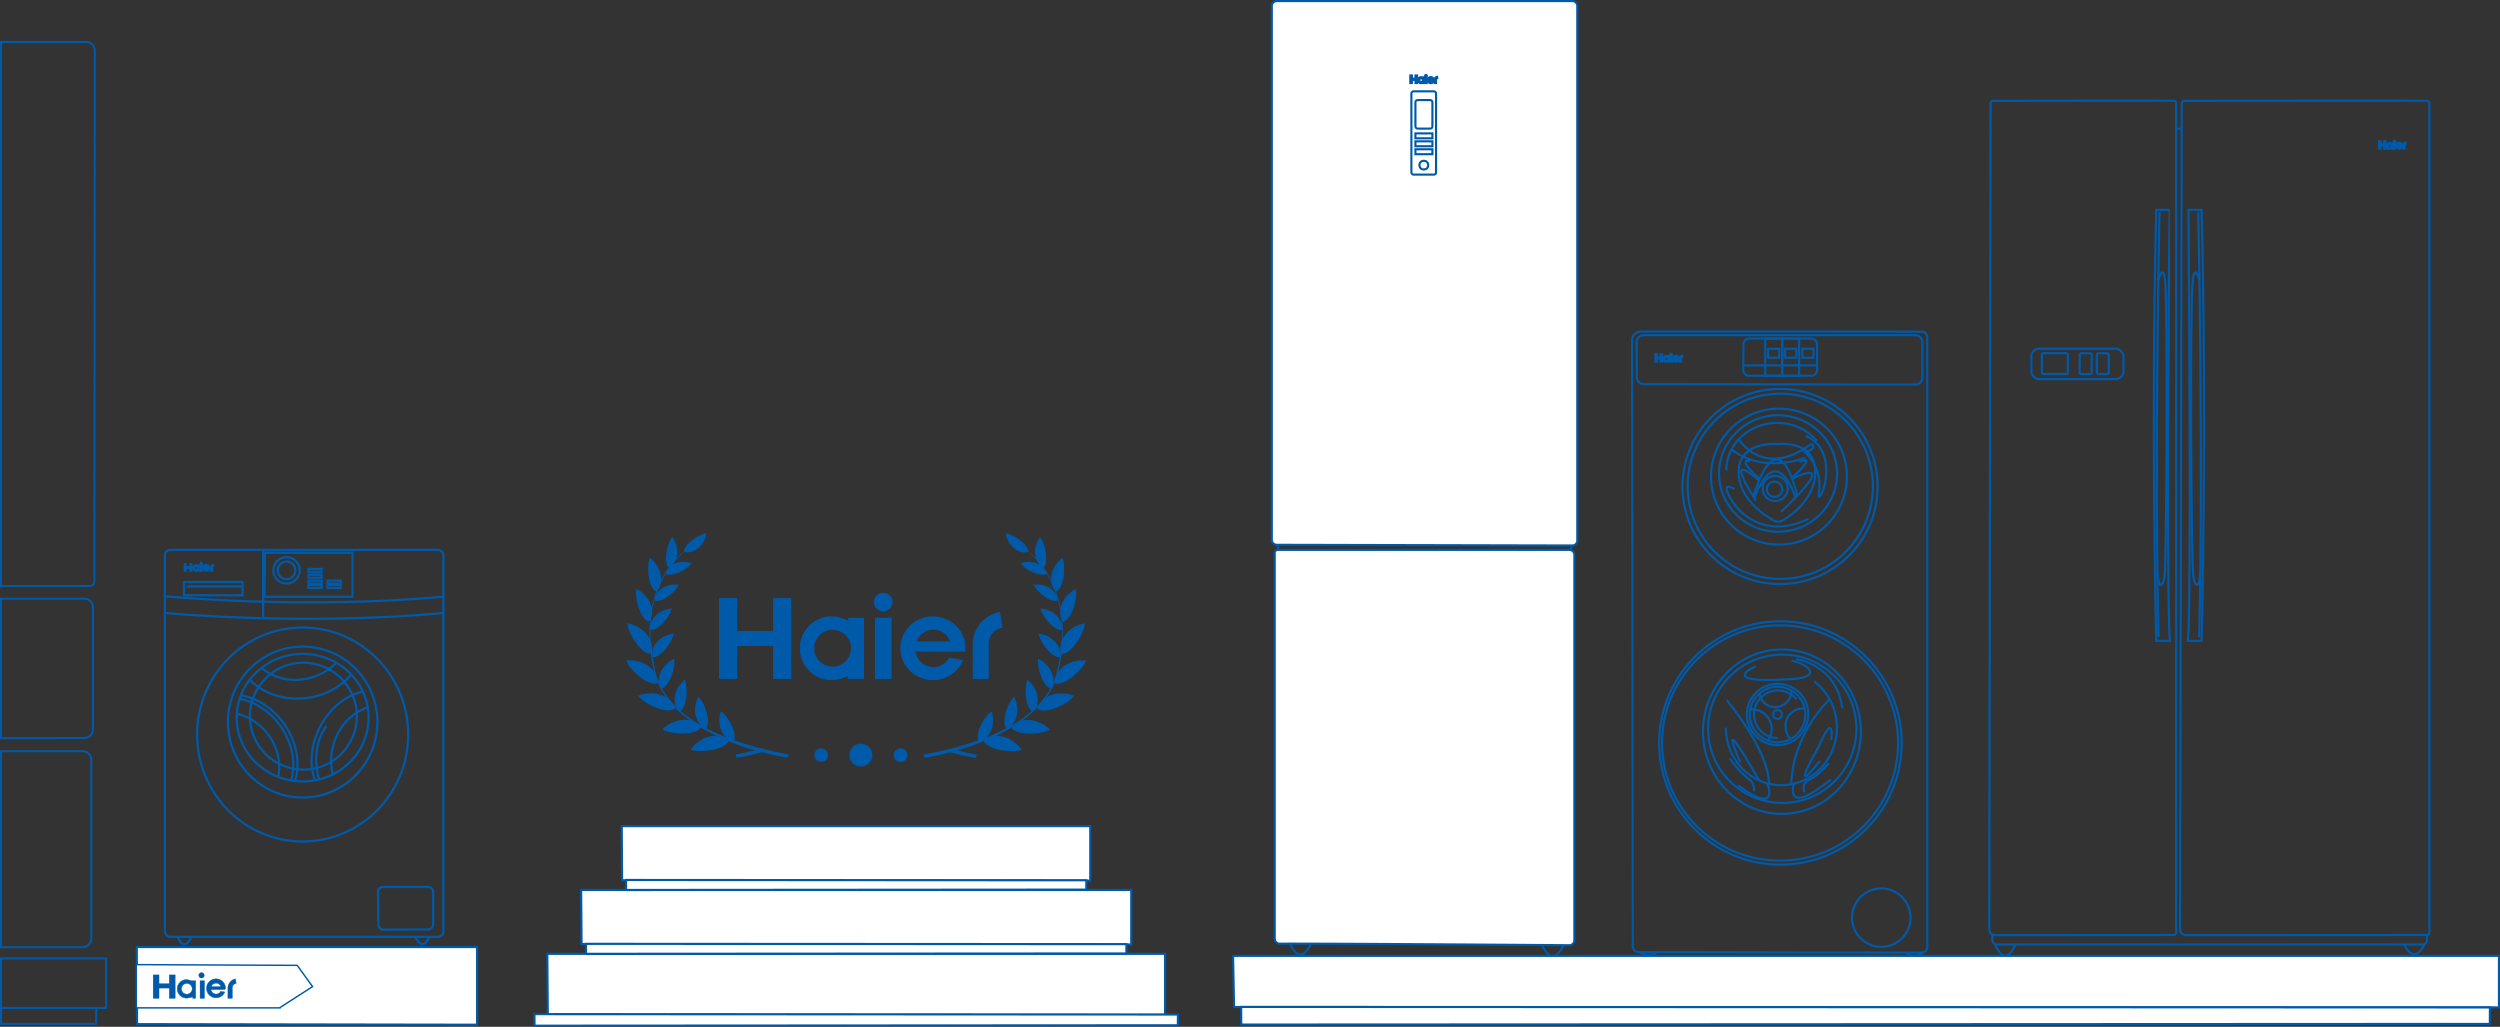 <svg id="Слой_1" data-name="Слой 1" xmlns="http://www.w3.org/2000/svg" width="1923.16" height="789.86" viewBox="0 0 1923.16 789.86"><rect x="0" y="0" width="1923.16" height="789.86" fill="#333333" stroke="none"/><defs><style>.cls-1,.cls-10,.cls-11,.cls-12,.cls-13,.cls-14,.cls-15,.cls-16,.cls-17,.cls-19,.cls-3,.cls-4{fill:none;}.cls-1,.cls-10,.cls-11,.cls-12,.cls-13,.cls-14,.cls-15,.cls-16,.cls-17,.cls-18,.cls-19,.cls-2,.cls-3,.cls-4,.cls-5,.cls-8,.cls-9{stroke:#005aaa;stroke-miterlimit:10;}.cls-1,.cls-2{stroke-width:1.64px;}.cls-2,.cls-5,.cls-8,.cls-9{fill:#fff;}.cls-3{stroke-width:1.4px;}.cls-4{stroke-width:1.5px;}.cls-5{stroke-width:1.67px;}.cls-18,.cls-6,.cls-7{fill:#005aaa;}.cls-6{fill-rule:evenodd;}.cls-10,.cls-8{stroke-width:1.69px;}.cls-17,.cls-9{stroke-width:1.13px;}.cls-11{stroke-width:1.69px;}.cls-12{stroke-width:1.71px;}.cls-13{stroke-width:1.69px;}.cls-14{stroke-width:1.69px;}.cls-15{stroke-width:1.69px;}.cls-16{stroke-width:1.68px;}.cls-18{stroke-width:0.28px;}.cls-19{stroke-width:1.55px;}</style></defs><title>big-bg</title><path class="cls-1" d="M992.32,725.86s7.17,19,16.39-.08" transform="translate(0.03)"/><path class="cls-1" d="M1186.34,727.15s7.36,18.83,16.58-.28" transform="translate(0.03)"/><path class="cls-2" d="M978.33,415.28V4.62a3.8,3.8,0,0,1,3.8-3.8h227.39a3.8,3.8,0,0,1,3.8,3.8V415.83a3.8,3.8,0,0,1-3.81,3.8l-227.41-.54A3.78,3.78,0,0,1,978.33,415.28Z" transform="translate(0.03)"/><line class="cls-1" x1="1208.53" y1="419.57" x2="1208.53" y2="422.94"/><line class="cls-1" x1="983.08" y1="419.11" x2="983.11" y2="422.88"/><path class="cls-1" d="M1345.67,260.4h47.58a4.53,4.53,0,0,1,4.53,4.53v19.6a4.53,4.53,0,0,1-4.53,4.53h-47.75a4.53,4.53,0,0,1-4.53-4.57l.17-19.6A4.53,4.53,0,0,1,1345.67,260.4Z" transform="translate(0.03)"/><ellipse class="cls-1" cx="1369.6" cy="571.56" rx="93.29" ry="93.6"/><path class="cls-1" d="M1260.34,732.37A4.32,4.32,0,0,1,1256,728c-.05-44.1-.43-412.5-.54-466.3a6.59,6.59,0,0,1,6.58-6.61c34-.16,188.4,0,216.23.06a4.3,4.3,0,0,1,4.28,4.33v469a4.33,4.33,0,0,1-4.34,4.34C1449.84,732.84,1290.63,732.5,1260.34,732.37Z" transform="translate(0.03)"/><circle class="cls-1" cx="1369.35" cy="374.24" r="75.05"/><circle class="cls-1" cx="1368.51" cy="366.65" r="52.28"/><circle class="cls-1" cx="1369.49" cy="374.1" r="71.26"/><ellipse class="cls-1" cx="1367.8" cy="364.26" rx="45.4" ry="44.83"/><path class="cls-1" d="M1328,361.87c0-20.18,17.49-36.54,39.07-36.54a40,40,0,0,1,30.6,13.82" transform="translate(0.03)"/><path class="cls-1" d="M1368.22,341.61s-30.16-3-30.73,21,27.09,37.83,27.09,37.83a7.13,7.13,0,0,0,6.64,0s25.71-14,25.15-38-28.26-20.85-28.26-20.85" transform="translate(0.03)"/><path class="cls-1" d="M1338.12,338.61s18.55,30.15,55.44,2.74c0,0,5.27,3.58-5.06,6.32,3.37,3.58,13.28,14.34,10.75,31s19.82-30.36-10.33-43.43" transform="translate(0.03)"/><path class="cls-1" d="M1332.22,345.78s19.61,18.55,56.29,6.54" transform="translate(0.03)"/><path class="cls-1" d="M1349.51,383.31s15.07-46.27,31.73-.53" transform="translate(0.03)"/><path class="cls-1" d="M1348.66,382.25s17.6-64.3,34-.84" transform="translate(0.03)"/><circle class="cls-1" cx="1365.56" cy="375.72" r="9.7"/><circle class="cls-1" cx="1365.13" cy="376.35" r="5.9"/><path class="cls-1" d="M1346.13,354.85s-11.28-3.37,7.48,13.7" transform="translate(0.03)"/><path class="cls-1" d="M1353.09,369.6S1324,343,1350.77,385.2" transform="translate(0.03)"/><path class="cls-1" d="M1378.28,367.6s20.77-18.24,6-12.33" transform="translate(0.03)"/><path class="cls-1" d="M1378.6,368.34s40.05-20.66-8.64,25.51" transform="translate(0.03)"/><path class="cls-1" d="M1334.12,376.14s-11-7-3,7.17,28.88,30.78,60.08,15.81" transform="translate(0.03)"/><circle class="cls-1" cx="1447.21" cy="705.92" r="22.49"/><path class="cls-1" d="M1391,549.64c-.29,13-10.57,23.61-23.61,23.61a23.61,23.61,0,1,1,0-47.22C1380.81,526.2,1391.26,536.72,1391,549.64Z" transform="translate(0.03)"/><circle class="cls-1" cx="1367.38" cy="549.64" r="21.36"/><circle class="cls-1" cx="1367.38" cy="549.64" r="3.37"/><path class="cls-1" d="M1377.55,568.47c-2.93-2.37-4-6.34-4-10.4a12.94,12.94,0,0,1,14.89-12.78" transform="translate(0.03)"/><path class="cls-1" d="M1378.11,531.23c0,6.83-5.61,12.79-12.44,12.79a12.37,12.37,0,0,1-12.27-10.82" transform="translate(0.03)"/><path class="cls-1" d="M1346.34,545.7a11.48,11.48,0,0,1,1.34,0,15.18,15.18,0,0,1,12.37,24" transform="translate(0.03)"/><ellipse class="cls-1" cx="1370.76" cy="562.85" rx="60.71" ry="63.24"/><circle class="cls-1" cx="1371.04" cy="560.6" r="57.06"/><ellipse class="cls-1" cx="1369.35" cy="571.56" rx="90.79" ry="90.51"/><path class="cls-1" d="M1395.56,524.08A44.75,44.75,0,0,1,1413,559.76c0,24.45-19.11,44.27-42.69,44.27s-42.69-19.82-42.69-44.27" transform="translate(0.03)"/><path class="cls-1" d="M1407.48,538s-27.93,24.77-29.62,65.25" transform="translate(0.03)"/><path class="cls-1" d="M1408.75,569.24s2.74-23.82-9.91,5.48c0,0-24.45,42.37,1.26,10.54" transform="translate(0.03)"/><path class="cls-1" d="M1328.21,538.47s32.36,38.37,32.57,64.3" transform="translate(0.03)"/><path class="cls-1" d="M1338.54,586.11s-20.45-46.7,14.55,14" transform="translate(0.03)"/><path class="cls-1" d="M1350.56,512.54s-32.25,14.12,29.72,9.7c20.87-1.9,11.38-11-2.11-14.12" transform="translate(0.03)"/><path class="cls-1" d="M1381.55,507.05s31.2,3.79,35.63,37.74" transform="translate(0.03)"/><path class="cls-1" d="M1359.42,602.34s10.54,25.93-22.35,1.9" transform="translate(0.03)"/><path class="cls-1" d="M1379.86,603s-8,26.14,28.46-3.37" transform="translate(0.03)"/><path class="cls-1" d="M1330.53,583.37s7.59,10.75,13.91,15.18,4.64,10.12,4.64,10.12" transform="translate(0.03)"/><path class="cls-1" d="M1406.85,587.16s-8.43,9.7-15.18,12.86-3.58,9.49-3.58,9.49" transform="translate(0.03)"/><path class="cls-1" d="M1367.64,567.77A18.34,18.34,0,1,1,1381.95,538" transform="translate(0.03)"/><path class="cls-1" d="M1261.53,732.49s6,4.92,13.63-.14" transform="translate(0.03)"/><path class="cls-1" d="M1466.58,733s5.2,4.92,12.79-.14" transform="translate(0.03)"/><path class="cls-1" d="M1264.26,257.87h209.2a5.27,5.27,0,0,1,5.27,5.27v27.39a5.27,5.27,0,0,1-5.28,5.27l-209.08-.27a5.27,5.27,0,0,1-5.27-5.25l-.12-27.13A5.27,5.27,0,0,1,1264.26,257.87Z" transform="translate(0.03)"/><rect class="cls-1" x="1357.9" y="260.4" width="13.07" height="28.67"/><rect class="cls-1" x="1370.95" y="260.41" width="13.07" height="28.67"/><rect class="cls-1" x="1360.07" y="268.31" width="8.57" height="6.87"/><path class="cls-1" d="M1341,288" transform="translate(0.03)"/><path class="cls-1" d="M1397.71,288" transform="translate(0.03)"/><line class="cls-1" x1="1341.06" y1="281.1" x2="1397.74" y2="281.1"/><rect class="cls-1" x="1373.29" y="268.31" width="8.57" height="6.87"/><rect class="cls-1" x="1386.5" y="268.31" width="8.57" height="6.87"/><rect class="cls-1" x="1562.67" y="268.2" width="70.83" height="23.47" rx="6.04" ry="6.04"/><path class="cls-1" d="M1534.81,726.46s6.85,19.42,15.67-.08" transform="translate(0.03)"/><path class="cls-1" d="M1849.49,726.69s6.8,16.51,15.55-.07" transform="translate(0.03)"/><path class="cls-1" d="M1534.71,719.4a4.44,4.44,0,0,1-4.46-4.46c.08-55,.92-598.76,1-635.44a1.93,1.93,0,0,1,1.94-1.95c16,0,122.54-.23,138.91,0a2,2,0,0,1,1.94,2V717.34a1.92,1.92,0,0,1-1.92,1.94C1657,719.29,1557.22,719.37,1534.71,719.4Z" transform="translate(0.03)"/><path class="cls-1" d="M1867,719.38l0,3.89a3.24,3.24,0,0,1-3.23,3.27c-32.32,0-295.68.07-327.9.06a3.22,3.22,0,0,1-3.23-3.23c0-1.17,0-2.58,0-4.09" transform="translate(0.03)"/><path class="cls-1" d="M1681.48,719.4a4.46,4.46,0,0,1-4.48-4.47c.11-54.9,1.22-597.18,1.3-635.28a2.09,2.09,0,0,1,2.11-2.11c19.69,0,167.28-.2,186.48,0a2,2,0,0,1,1.93,2V717.34a1.92,1.92,0,0,1-1.92,1.93C1848.82,719.29,1708.62,719.37,1681.48,719.4Z" transform="translate(0.03)"/><line class="cls-1" x1="1674.19" y1="99.06" x2="1678.41" y2="99.06"/><path class="cls-1" d="M1683,493l10.58,0s4.23-164.15,0-331.54h-10.1S1686,474,1683,493Z" transform="translate(0.03)"/><path class="cls-1" d="M1691,163.15s4.08,186.64.7,327" transform="translate(0.03)"/><path class="cls-1" d="M1691.87,215.5s-3.3-13-5.06-.49c-2.29,16.28-1.22,222.66.42,228.24-.17,2.75,4,15.33,5.43-3" transform="translate(0.03)"/><path class="cls-1" d="M1669.28,493l-10.58,0s-4.23-164.15,0-331.54h10.1S1666.28,474,1669.28,493Z" transform="translate(0.03)"/><path class="cls-1" d="M1661.22,163.15s-4.08,186.64-.7,327" transform="translate(0.03)"/><path class="cls-1" d="M1660.37,215.5s3.3-13,5.06-.49c2.29,16.28,1.22,222.66-.42,228.24.17,2.75-4,15.41-5.4-2.88" transform="translate(0.03)"/><rect class="cls-1" x="1570.75" y="271.68" width="19.96" height="16" rx="1.15" ry="1.15"/><rect class="cls-1" x="1599.84" y="271.78" width="9.21" height="16" rx="1.15" ry="1.15"/><rect class="cls-1" x="1613.02" y="271.78" width="9.21" height="16" rx="1.15" ry="1.15"/><polygon class="cls-2" points="948.56 735.3 1922.34 735.3 1922.34 774.93 949.33 774.64 948.56 735.3"/><polygon class="cls-2" points="954.75 774.58 1915.4 775 1915.31 787.65 954.86 788.14 954.75 774.58"/><path class="cls-3" d="M1291.52,276.31a2.27,2.27,0,0,0,0-.25,2.4,2.4,0,1,0-2.4,2.35,2.4,2.4,0,0,0,2.23-1.47l-1-.18a1.33,1.33,0,0,1-1.16.7,1.35,1.35,0,0,1-1.31-1.15Zm-2.35-1.63a1.34,1.34,0,0,1,1.24.87h-2.48A1.33,1.33,0,0,1,1289.16,274.68Z" transform="translate(0.03)"/><rect class="cls-3" x="1284.88" y="273.8" width="1.23" height="4.52"/><path class="cls-3" d="M1285.47,272a.68.68,0,1,0,.68.68.68.68,0,0,0-.68-.68" transform="translate(0.03)"/><polygon class="cls-3" points="1277.37 272.35 1277.37 274.78 1274.73 274.78 1274.73 272.35 1273.39 272.35 1273.39 278.31 1274.73 278.31 1274.73 275.88 1277.37 275.88 1277.37 278.31 1278.71 278.31 1278.71 272.35 1277.37 272.35"/><path class="cls-3" d="M1282.88,273.8V274a2.35,2.35,0,1,0,0,4v.24h1.2V273.8Zm-1.16,3.61a1.36,1.36,0,1,1,1.37-1.36A1.36,1.36,0,0,1,1281.72,277.41Z" transform="translate(0.03)"/><path class="cls-3" d="M1294.07,273.38a2.43,2.43,0,0,0-2,2.37v2.57h1.17V275.7a1.17,1.17,0,0,1,1-1.16Z" transform="translate(0.03)"/><path class="cls-3" d="M1848.1,112.46a2.27,2.27,0,0,0,0-.25,2.4,2.4,0,1,0-2.4,2.35,2.4,2.4,0,0,0,2.23-1.47l-1-.18a1.33,1.33,0,0,1-1.16.7,1.35,1.35,0,0,1-1.31-1.15Zm-2.35-1.63a1.34,1.34,0,0,1,1.24.87h-2.48A1.33,1.33,0,0,1,1845.74,110.83Z" transform="translate(0.03)"/><rect class="cls-3" x="1841.46" y="109.96" width="1.23" height="4.52"/><path class="cls-3" d="M1842,108.11a.68.68,0,1,0,.68.68.68.68,0,0,0-.68-.68" transform="translate(0.03)"/><polygon class="cls-3" points="1833.95 108.51 1833.95 110.94 1831.3 110.94 1831.3 108.51 1829.96 108.51 1829.96 114.47 1831.3 114.47 1831.3 112.04 1833.95 112.04 1833.95 114.47 1835.29 114.47 1835.29 108.51 1833.95 108.51"/><path class="cls-3" d="M1839.46,110v.24a2.35,2.35,0,1,0,0,4v.24h1.2V110Zm-1.16,3.61a1.36,1.36,0,1,1,1.37-1.36A1.36,1.36,0,0,1,1838.3,113.57Z" transform="translate(0.03)"/><path class="cls-3" d="M1850.65,109.54a2.43,2.43,0,0,0-2,2.37v2.57h1.17v-2.62a1.17,1.17,0,0,1,1-1.16Z" transform="translate(0.03)"/><rect class="cls-1" x="1085.73" y="70.25" width="18.97" height="64.09" rx="1.62" ry="1.62"/><rect class="cls-1" x="1088.83" y="76.99" width="13.07" height="21.92" rx="1.62" ry="1.62"/><rect class="cls-1" x="1088.83" y="102.61" width="13.07" height="3.79"/><rect class="cls-1" x="1088.83" y="108.72" width="13.07" height="3.79"/><rect class="cls-1" x="1088.83" y="114.83" width="13.07" height="3.79"/><circle class="cls-1" cx="1095.29" cy="127.03" r="3.37"/><path class="cls-4" d="M1103,61.93a2.27,2.27,0,0,0,0-.25,2.4,2.4,0,1,0-2.4,2.35,2.4,2.4,0,0,0,2.23-1.47l-1-.18a1.33,1.33,0,0,1-1.16.7,1.35,1.35,0,0,1-1.31-1.15Zm-2.35-1.63a1.34,1.34,0,0,1,1.24.87h-2.48A1.33,1.33,0,0,1,1100.61,60.3Z" transform="translate(0.03)"/><rect class="cls-4" x="1096.33" y="59.42" width="1.23" height="4.52"/><path class="cls-4" d="M1096.92,57.58a.68.68,0,1,0,.68.68.68.68,0,0,0-.68-.68" transform="translate(0.03)"/><polygon class="cls-4" points="1088.82 57.98 1088.82 60.41 1086.18 60.41 1086.18 57.98 1084.84 57.98 1084.84 63.94 1086.18 63.94 1086.18 61.51 1088.82 61.51 1088.82 63.94 1090.16 63.94 1090.16 57.98 1088.82 57.98"/><path class="cls-4" d="M1094.33,59.43v.24a2.35,2.35,0,1,0,0,4v.24h1.2V59.43ZM1093.17,63a1.36,1.36,0,1,1,1.37-1.36A1.36,1.36,0,0,1,1093.17,63Z" transform="translate(0.03)"/><path class="cls-4" d="M1105.52,59a2.43,2.43,0,0,0-2,2.37v2.57h1.17V61.32a1.17,1.17,0,0,1,1-1.16Z" transform="translate(0.03)"/><path class="cls-2" d="M984.38,725.93a3.78,3.78,0,0,1-3.8-3.8V425.29a2.28,2.28,0,0,1,2.28-2.28c22.07,0,196.68-.07,224.45,0a3.77,3.77,0,0,1,3.76,3.8V723.32a3.77,3.77,0,0,1-3.8,3.8C1179.81,726.92,1011.85,725.72,984.38,725.93Z" transform="translate(0.03)"/><polygon class="cls-5" points="421.02 733.74 896.25 733.74 896.25 780.87 421.39 780.52 421.02 733.74"/><polygon class="cls-5" points="411.14 780.14 906.14 780.42 906.09 788.7 411.19 789.02 411.14 780.14"/><polygon class="cls-5" points="447.04 684.62 870.23 684.62 870.23 726.58 447.37 726.27 447.04 684.62"/><polygon class="cls-5" points="450.76 726.05 866.52 726.29 866.48 733.46 450.81 733.74 450.76 726.05"/><polygon class="cls-5" points="478.28 635.5 838.7 635.5 838.7 677.46 478.56 677.15 478.28 635.5"/><polygon class="cls-5" points="481.59 676.93 835.68 677.17 835.65 684.34 481.63 684.62 481.59 676.93"/><path class="cls-6" d="M591.54,577.24c5.72,1.33,10.94,2.38,15.35,3.2l-1.15,2.42c-6.53-1.11-13.06-2.51-19.49-4.18-6.43,1.67-13,3.07-19.49,4.18l-1.15-2.42c4.41-.82,9.64-1.87,15.35-3.2a201.67,201.67,0,0,1-20.62-7.1c-1.38,3.13-7,5.84-13.54,6.93-5.46.92-11.91,1.06-15.51-.45,5.9-8,13.77-10.74,19.89-10.53-4.19-2-8.22-4.15-12-6.44-1.84,2.9-7.92,4.63-14.56,4.6-5.53,0-11.9-1-15.18-3.09,7.19-6.92,15.4-8.25,21.38-7a92.44,92.44,0,0,1-12.1-10.32,4.43,4.43,0,0,1,.29,1.38c-2.71,2.16-9.15,1.42-15.38-1.24-5.08-2.16-10.55-5.52-12.74-8.74,8.81-3.42,16.51-1.85,21.55,1.28a56.88,56.88,0,0,1-6.57-11.3c0,.11,0,.22-.06.34-3.21,1.31-9.16-1.2-14.37-5.51-4.24-3.5-8.54-8.26-9.72-12,10.33-.9,17.67,3.62,21.35,8.61l-.08-.32c-1-4.41-1.77-8.87-2.34-13.34-3.43.24-8.33-3.81-12.06-9.34-3.07-4.56-5.83-10.34-5.92-14.25,8.84,1.78,14.35,6.88,17,12a111.69,111.69,0,0,1,.32-14.11,4.25,4.25,0,0,1-.69.87c-3.07-.56-6.35-5.38-8.18-11.22-1.5-4.75-2.41-10.48-1.48-13.9,7.2,3.79,10.67,9.63,11.66,14.78A84.19,84.19,0,0,1,504.77,455c-2.85-1.09-5.13-6.31-5.85-12.26-.59-4.84-.45-10.53,1-13.66,6.63,5.23,8.8,11.94,8.55,17.24a72.17,72.17,0,0,1,6-9.78c-2.09-1.71-2.65-6.72-1.72-11.95.76-4.29,2.37-9.11,4.46-11.4,4.12,6,4.34,12,2.92,16.48a75.24,75.24,0,0,1,6.1-5.8c.1-2.51,2.92-6,6.74-8.75,3.33-2.4,7.57-4.61,10.46-4.78-1.86,10.43-10,14.9-14.82,14.53a5.14,5.14,0,0,1-2.37-.47c0-.06,0-.13,0-.2A85.38,85.38,0,0,0,519.7,431a12.24,12.24,0,0,1-2,3.3,17.18,17.18,0,0,1,14.26-1c-1.48,2.37-5.27,4.94-8.82,6.66-4.36,2.11-8.89,2.85-10.86,1.4,0-.12,0-.22,0-.32a75.57,75.57,0,0,0-3.95,7.18,11.9,11.9,0,0,1-1.68,4.63c-.39.59-.64,1-.86,1.27a81.4,81.4,0,0,0-4.23,15.7,12.68,12.68,0,0,1-.77,5.84c-.15,1.5-.26,3-.34,4.53,1.17-4.92,6.53-11.29,16.23-12.08-.46,3-3.16,7.16-6,10.37-3.45,4-7.67,6.64-10.25,6.05-.06-.16-.11-.3-.14-.43q-.07,4.6.25,9.35a13.87,13.87,0,0,1,1,6.42c-.08.69-.13,1.18-.2,1.56.08.6.16,1.2.25,1.8v-.33c-.19-5.26,5.12-14,16.66-15.54-.33,3.16-3,7.7-5.74,11.24-3.43,4.34-7.75,7.39-10.51,6.92l-.08-.2q.85,5.34,2.12,10.83a51.66,51.66,0,0,0,2.87,8.74c-.57-5.41,2.41-13.6,11.65-18.13.72,3.17-.34,8.43-1.89,12.77-1.81,5-4.76,9.22-7.48,10A61.81,61.81,0,0,0,520,543.68c-2.12-5-1.44-14,6.71-20.87,1.47,2.89,1.73,8.24,1.27,12.82-.5,5.07-2.21,9.61-4.49,11.29A98.75,98.75,0,0,0,539.29,558c-4-3.7-7-12.35-2.09-21.92,2.49,2.09,4.81,6.9,6.18,11.28,1.66,5.33,1.74,10.65-.23,12.76a155.72,155.72,0,0,0,15.52,7.08c-3.94-3.61-7.12-10.92-4.27-20,2.82,1.63,5.93,6,8,10,2.42,4.69,3.43,9.63,2.2,12.18,7.42,2.65,14.78,4.79,21.63,6.52" transform="translate(0.03)"/><path class="cls-6" d="M514.48,458.33c-4,3-8.46,4.67-10.75,3.6a5.12,5.12,0,0,1,.26-2.39c1.07-4.65,7.73-11.07,18.1-9.72C521.07,452.52,517.73,455.89,514.48,458.33Z" transform="translate(0.03)"/><path class="cls-6" d="M813.22,459.55a5.12,5.12,0,0,1,.26,2.39c-2.29,1.06-6.75-.6-10.74-3.6-3.25-2.44-6.59-5.81-7.62-8.5C805.5,448.48,812.15,454.9,813.22,459.55Z" transform="translate(0.03)"/><path class="cls-6" d="M731,576c6.84-1.73,14.2-3.87,21.63-6.52-1.23-2.55-.21-7.49,2.2-12.18,2.1-4.08,5.21-8.42,8-10,2.85,9.07-.33,16.38-4.27,20a155.75,155.75,0,0,0,15.52-7.08c-2-2.11-1.88-7.43-.22-12.76,1.36-4.38,3.68-9.2,6.18-11.28,4.92,9.57,1.9,18.21-2.09,21.92a98.73,98.73,0,0,0,15.77-11.07c-2.28-1.67-4-6.22-4.49-11.29-.45-4.58-.2-9.93,1.27-12.82,8.15,6.84,8.83,15.86,6.71,20.87A61.81,61.81,0,0,0,808,529.54c-2.72-.82-5.68-5-7.48-10-1.56-4.34-2.61-9.6-1.89-12.77,9.24,4.53,12.22,12.73,11.65,18.13a51.65,51.65,0,0,0,2.87-8.74q1.27-5.49,2.12-10.83l-.08.2c-2.76.48-7.08-2.57-10.51-6.92-2.79-3.54-5.42-8.08-5.74-11.24,11.54,1.53,16.85,10.27,16.66,15.54v.33q.13-.9.25-1.8c-.06-.38-.12-.87-.2-1.56a13.88,13.88,0,0,1,1-6.43q.32-4.75.25-9.35c0,.13-.08.27-.14.43-2.59.58-6.8-2.1-10.25-6.05-2.81-3.22-5.5-7.4-6-10.37,9.69.8,15.06,7.17,16.23,12.09-.08-1.52-.19-3-.34-4.53a12.68,12.68,0,0,1-.77-5.84,81.41,81.41,0,0,0-4.23-15.7c-.22-.29-.47-.68-.86-1.26a11.9,11.9,0,0,1-1.68-4.63,75.48,75.48,0,0,0-3.95-7.18c0,.1,0,.2,0,.32-2,1.45-6.51.7-10.86-1.4-3.54-1.72-7.34-4.29-8.82-6.66a17.18,17.18,0,0,1,14.26,1,12.24,12.24,0,0,1-2-3.3,85.36,85.36,0,0,0-6.59-6.76c0,.07,0,.13,0,.2a5.14,5.14,0,0,1-2.37.47c-4.79.38-13-4.1-14.82-14.53,2.89.17,7.13,2.38,10.46,4.78,3.82,2.75,6.65,6.24,6.74,8.75a75.17,75.17,0,0,1,6.1,5.8c-1.42-4.43-1.2-10.5,2.92-16.48,2.09,2.28,3.7,7.11,4.46,11.4.93,5.22.38,10.24-1.72,11.95a72.21,72.21,0,0,1,6,9.78c-.25-5.3,1.92-12,8.55-17.24,1.49,3.13,1.64,8.82,1,13.66-.72,5.95-3,11.17-5.85,12.26a84.21,84.21,0,0,1,3.47,12.85c1-5.15,4.46-11,11.66-14.77.92,3.42,0,9.15-1.48,13.9-1.84,5.84-5.11,10.66-8.18,11.22a4.23,4.23,0,0,1-.69-.87,111.64,111.64,0,0,1,.32,14.1c2.67-5.14,8.17-10.24,17-12-.09,3.9-2.85,9.69-5.92,14.25-3.72,5.53-8.62,9.58-12.06,9.34-.57,4.47-1.36,8.93-2.34,13.34l-.08.32c3.68-5,11-9.5,21.35-8.61-1.19,3.71-5.48,8.47-9.72,12-5.22,4.31-11.17,6.82-14.37,5.51,0-.12,0-.23-.06-.34a56.87,56.87,0,0,1-6.57,11.3c5-3.13,12.74-4.7,21.55-1.28-2.19,3.22-7.66,6.57-12.74,8.74-6.23,2.66-12.67,3.4-15.38,1.24a4.43,4.43,0,0,1,.29-1.38,92.47,92.47,0,0,1-12.1,10.32c6-1.25,14.2.08,21.38,7-3.28,2.11-9.65,3.07-15.18,3.09-6.63,0-12.72-1.7-14.56-4.6-3.82,2.29-7.85,4.44-12,6.44,6.12-.21,14,2.5,19.89,10.53-3.6,1.52-10,1.37-15.51.45-6.49-1.1-12.16-3.8-13.54-6.93a201.68,201.68,0,0,1-20.62,7.1c5.72,1.33,10.94,2.38,15.35,3.2l-1.15,2.42c-6.53-1.11-13.06-2.51-19.49-4.18-6.43,1.67-13,3.07-19.49,4.18l-1.15-2.42c4.41-.82,9.64-1.87,15.35-3.2" transform="translate(0.03)"/><path class="cls-7" d="M742.56,501.31a23.69,23.69,0,0,0,.15-2.65c0-13.54-11.22-24.51-25.07-24.51s-25.07,11-25.07,24.51,11.22,24.51,25.07,24.51a25.06,25.06,0,0,0,23.25-15.34l-10.8-1.89a13.83,13.83,0,0,1-12.1,7.33,14.08,14.08,0,0,1-13.71-12Zm-24.57-17a13.93,13.93,0,0,1,12.93,9.12H705.05A13.93,13.93,0,0,1,718,484.32Z" transform="translate(0.03)"/><rect class="cls-7" x="673.07" y="475.17" width="12.8" height="47.11"/><path class="cls-7" d="M679.44,456a7.14,7.14,0,1,0,7.14,7.14,7.14,7.14,0,0,0-7.14-7.14" transform="translate(0.03)"/><polygon class="cls-7" points="594.71 460.07 594.71 485.43 567.11 485.43 567.11 460.07 553.12 460.07 553.12 522.25 567.11 522.25 567.11 496.88 594.71 496.88 594.71 522.25 608.71 522.25 608.71 460.07 594.71 460.07"/><path class="cls-7" d="M652.46,475.19v2.53a24.5,24.5,0,1,0-.29,42.07v2.45h12.49V475.19Zm-12.13,37.65a14.17,14.17,0,1,1,14.33-14.16A14.24,14.24,0,0,1,640.33,512.84Z" transform="translate(0.03)"/><path class="cls-7" d="M769.18,470.79a25.33,25.33,0,0,0-20.89,24.69v26.81h12.26V495a12.25,12.25,0,0,1,10.74-12.15Z" transform="translate(0.03)"/><circle class="cls-7" cx="662.24" cy="580.88" r="8.82"/><circle class="cls-7" cx="631.71" cy="580.88" r="5.23"/><circle class="cls-7" cx="692.77" cy="580.88" r="5.23"/><polygon class="cls-8" points="105.21 728.53 367 728.53 367 788.28 105.42 787.84 105.21 728.53"/><polygon class="cls-9" points="215.01 775.32 240.44 758.95 228.65 742.64 228.62 742.62 104.86 742.05 104.86 775.32 216.02 775.32 215.01 775.32"/><rect class="cls-10" x="126.84" y="422.97" width="214.23" height="297.66" rx="3.92" ry="3.92"/><path class="cls-10" d="M294.71,682.3l34.46,0a4,4,0,0,1,4,4V711a4,4,0,0,1-4,4l-34.12.13a4,4,0,0,1-4-3.93c-.08-6.28-.23-18.49-.32-24.88A4,4,0,0,1,294.71,682.3Z" transform="translate(0.03)"/><path class="cls-10" d="M136.66,720.81s4.41,12.64,10.52,0" transform="translate(0.03)"/><path class="cls-10" d="M319.59,720.71s4.74,12.59,10.84-.05" transform="translate(0.03)"/><path class="cls-10" d="M127.17,471.56s104.83,10.08,214.38,0" transform="translate(0.03)"/><path class="cls-10" d="M127.23,458.7S232,469.05,341.55,459" transform="translate(0.03)"/><line class="cls-10" x1="202.39" y1="422.97" x2="202.39" y2="475.96"/><polygon class="cls-10" points="203.81 425.23 271.16 425.23 271.16 459.05 203.51 459.05 203.81 425.23"/><path class="cls-10" d="M141.44,447.78l45.13-.15v10.3H141.44C141.4,457,141.4,448.82,141.44,447.78Z" transform="translate(0.03)"/><line class="cls-10" x1="143.76" y1="451.16" x2="186.6" y2="451.16"/><circle class="cls-11" cx="220.43" cy="438.76" r="10.15"/><circle class="cls-12" cx="220.43" cy="438.76" r="6.77"/><ellipse class="cls-13" cx="232.83" cy="565.04" rx="81.18" ry="82.31"/><ellipse class="cls-14" cx="232.83" cy="555.45" rx="57.5" ry="58.07"/><ellipse class="cls-15" cx="232.83" cy="552.07" rx="50.74" ry="49.05"/><path class="cls-10" d="M256,595.53a41.19,41.19,0,0,1-.41-18.86c3.08-15.92,13.72-28.1,27.6-32.59" transform="translate(0.03)"/><path class="cls-10" d="M242.16,599.95c-4.22-12.13-3.17-26.47,3.68-40.12,7.53-15,20.07-25,33.7-28" transform="translate(0.03)"/><path class="cls-10" d="M182.44,549a43.45,43.45,0,0,1,16.95,8.81c12.2,10.25,17.36,25.61,14.7,39.54" transform="translate(0.03)"/><path class="cls-10" d="M185.43,534.86c12.56,2.23,25,10.17,33.6,22.74,9.43,13.83,12,29.66,8,42.94" transform="translate(0.03)"/><path class="cls-10" d="M184.26,537.63c11.93,2.12,23.78,9.67,31.93,21.61,9,13.14,11.5,28.2,7.77,40.81" transform="translate(0.03)"/><path class="cls-10" d="M250.93,558.48c-9,13.13-9.16,29.1-5.45,40.82" transform="translate(0.03)"/><path class="cls-10" d="M259,509.49A41.91,41.91,0,0,1,243.12,520c-15.15,5.79-31,3.11-42.11-6.31" transform="translate(0.03)"/><path class="cls-10" d="M270.44,518.48c-8.07,10-21.27,17.3-36.48,18.69-16.73,1.53-32.14-4.2-41.87-14.2" transform="translate(0.03)"/><circle class="cls-16" cx="233.39" cy="550.94" r="41.15"/><rect class="cls-10" x="237.34" y="437.63" width="10.15" height="2.26"/><rect class="cls-10" x="237.34" y="442.14" width="10.15" height="2.26"/><rect class="cls-10" x="237.34" y="446.65" width="10.15" height="2.26"/><rect class="cls-10" x="252" y="446.65" width="10.15" height="2.26"/><rect class="cls-10" x="237.34" y="450.03" width="10.15" height="2.26"/><rect class="cls-10" x="252" y="450.03" width="10.15" height="2.26"/><path class="cls-17" d="M161.06,437.13h0a2.49,2.49,0,1,0-2.47,2.17,2.48,2.48,0,0,0,2.3-1.52l-1.07-.19a1.37,1.37,0,0,1-1.2.73,1.4,1.4,0,0,1-1.36-1.18Zm-2.43-2a1.38,1.38,0,0,1,1.28.9h-2.56A1.38,1.38,0,0,1,158.63,435.1Z" transform="translate(0.03)"/><rect class="cls-17" x="154.29" y="434.87" width="1.13" height="4.51"/><path class="cls-17" d="M154.81,432.66a.71.71,0,1,0,.71.71.71.71,0,0,0-.71-.71" transform="translate(0.03)"/><polygon class="cls-17" points="146.4 433.75 146.4 436 143.01 436 143.01 433.75 141.89 433.75 141.89 439.38 143 439.38 142.96 437.13 146.4 437.13 146.4 439.38 147.53 439.38 147.53 433.75 146.4 433.75"/><path class="cls-17" d="M152,434.87v-.06a3.21,3.21,0,0,0-1.14-.35,2.43,2.43,0,1,0,0,4.86,21.77,21.77,0,0,0,2.27-.33v.4h0v-4.51Zm-1.08,3.42a1.4,1.4,0,1,1,1.42-1.4A1.41,1.41,0,0,1,150.93,438.29Z" transform="translate(0.03)"/><path class="cls-17" d="M164.08,434.28a2.46,2.46,0,0,0-1.92,2.45v2.66h1.13v-2.71a1.19,1.19,0,0,1,1-1.2Z" transform="translate(0.03)"/><path class="cls-18" d="M172.7,761.22l.75-.7a7.3,7.3,0,1,0-7.3,7.07,7.3,7.3,0,0,0,6.77-4.47l-3.14-.55a4,4,0,0,1-3.52,2.13,4.1,4.1,0,0,1-4-3.48Zm-6.45-4.91A4.06,4.06,0,0,1,170,759h-7.53A4.05,4.05,0,0,1,166.25,756.31Z" transform="translate(0.03)"/><rect class="cls-18" x="153.9" y="754.46" width="3.38" height="13.53"/><path class="cls-18" d="M155,748.22a2.08,2.08,0,1,0,2.08,2.08,2.08,2.08,0,0,0-2.08-2.08" transform="translate(0.03)"/><polygon class="cls-18" points="130.22 749.95 130.22 756.72 122.33 756.72 122.33 749.95 117.82 749.95 117.82 767.99 122.33 767.99 122.33 760.1 130.22 760.1 130.22 767.99 134.74 767.99 134.74 749.95 130.22 749.95"/><path class="cls-18" d="M147.11,754.46v.09a12.15,12.15,0,0,0-3.65-1,7.13,7.13,0,1,0,0,14.26,18,18,0,0,0,4.78-1V768h2.26V754.46Zm-3.47,10.32a4.13,4.13,0,1,1,4.17-4.12A4.15,4.15,0,0,1,143.64,764.78Z" transform="translate(0.03)"/><path class="cls-18" d="M181.06,753a7.27,7.27,0,0,0-5.76,7.19V768h3.38v-8a3.51,3.51,0,0,1,3-3.54Z" transform="translate(0.03)"/><polygon class="cls-19" points="81.56 775.39 81.56 737.3 0.78 737.3 0.78 775.37 81.56 775.39"/><polygon class="cls-19" points="73.95 787.61 74.05 775.45 0.78 775.42 0.78 787.64 73.95 787.61"/><path class="cls-19" d="M69.24,450.75a3.32,3.32,0,0,0,3.31-3.34l.33-408.54a6.58,6.58,0,0,0-6.58-6.59H.75v418.5C32.79,450.8,60.1,450.79,69.24,450.75Z" transform="translate(0.03)"/><path class="cls-19" d="M64.93,567.69a6.56,6.56,0,0,0,6.54-6.58v-94a6.58,6.58,0,0,0-6.58-6.58H.75V567.85C29.12,567.8,53.68,567.72,64.93,567.69Z" transform="translate(0.03)"/><path class="cls-19" d="M63.6,728.66a6.58,6.58,0,0,0,6.58-6.58V584.51a6.58,6.58,0,0,0-6.58-6.58H.75V728.66Z" transform="translate(0.03)"/></svg>